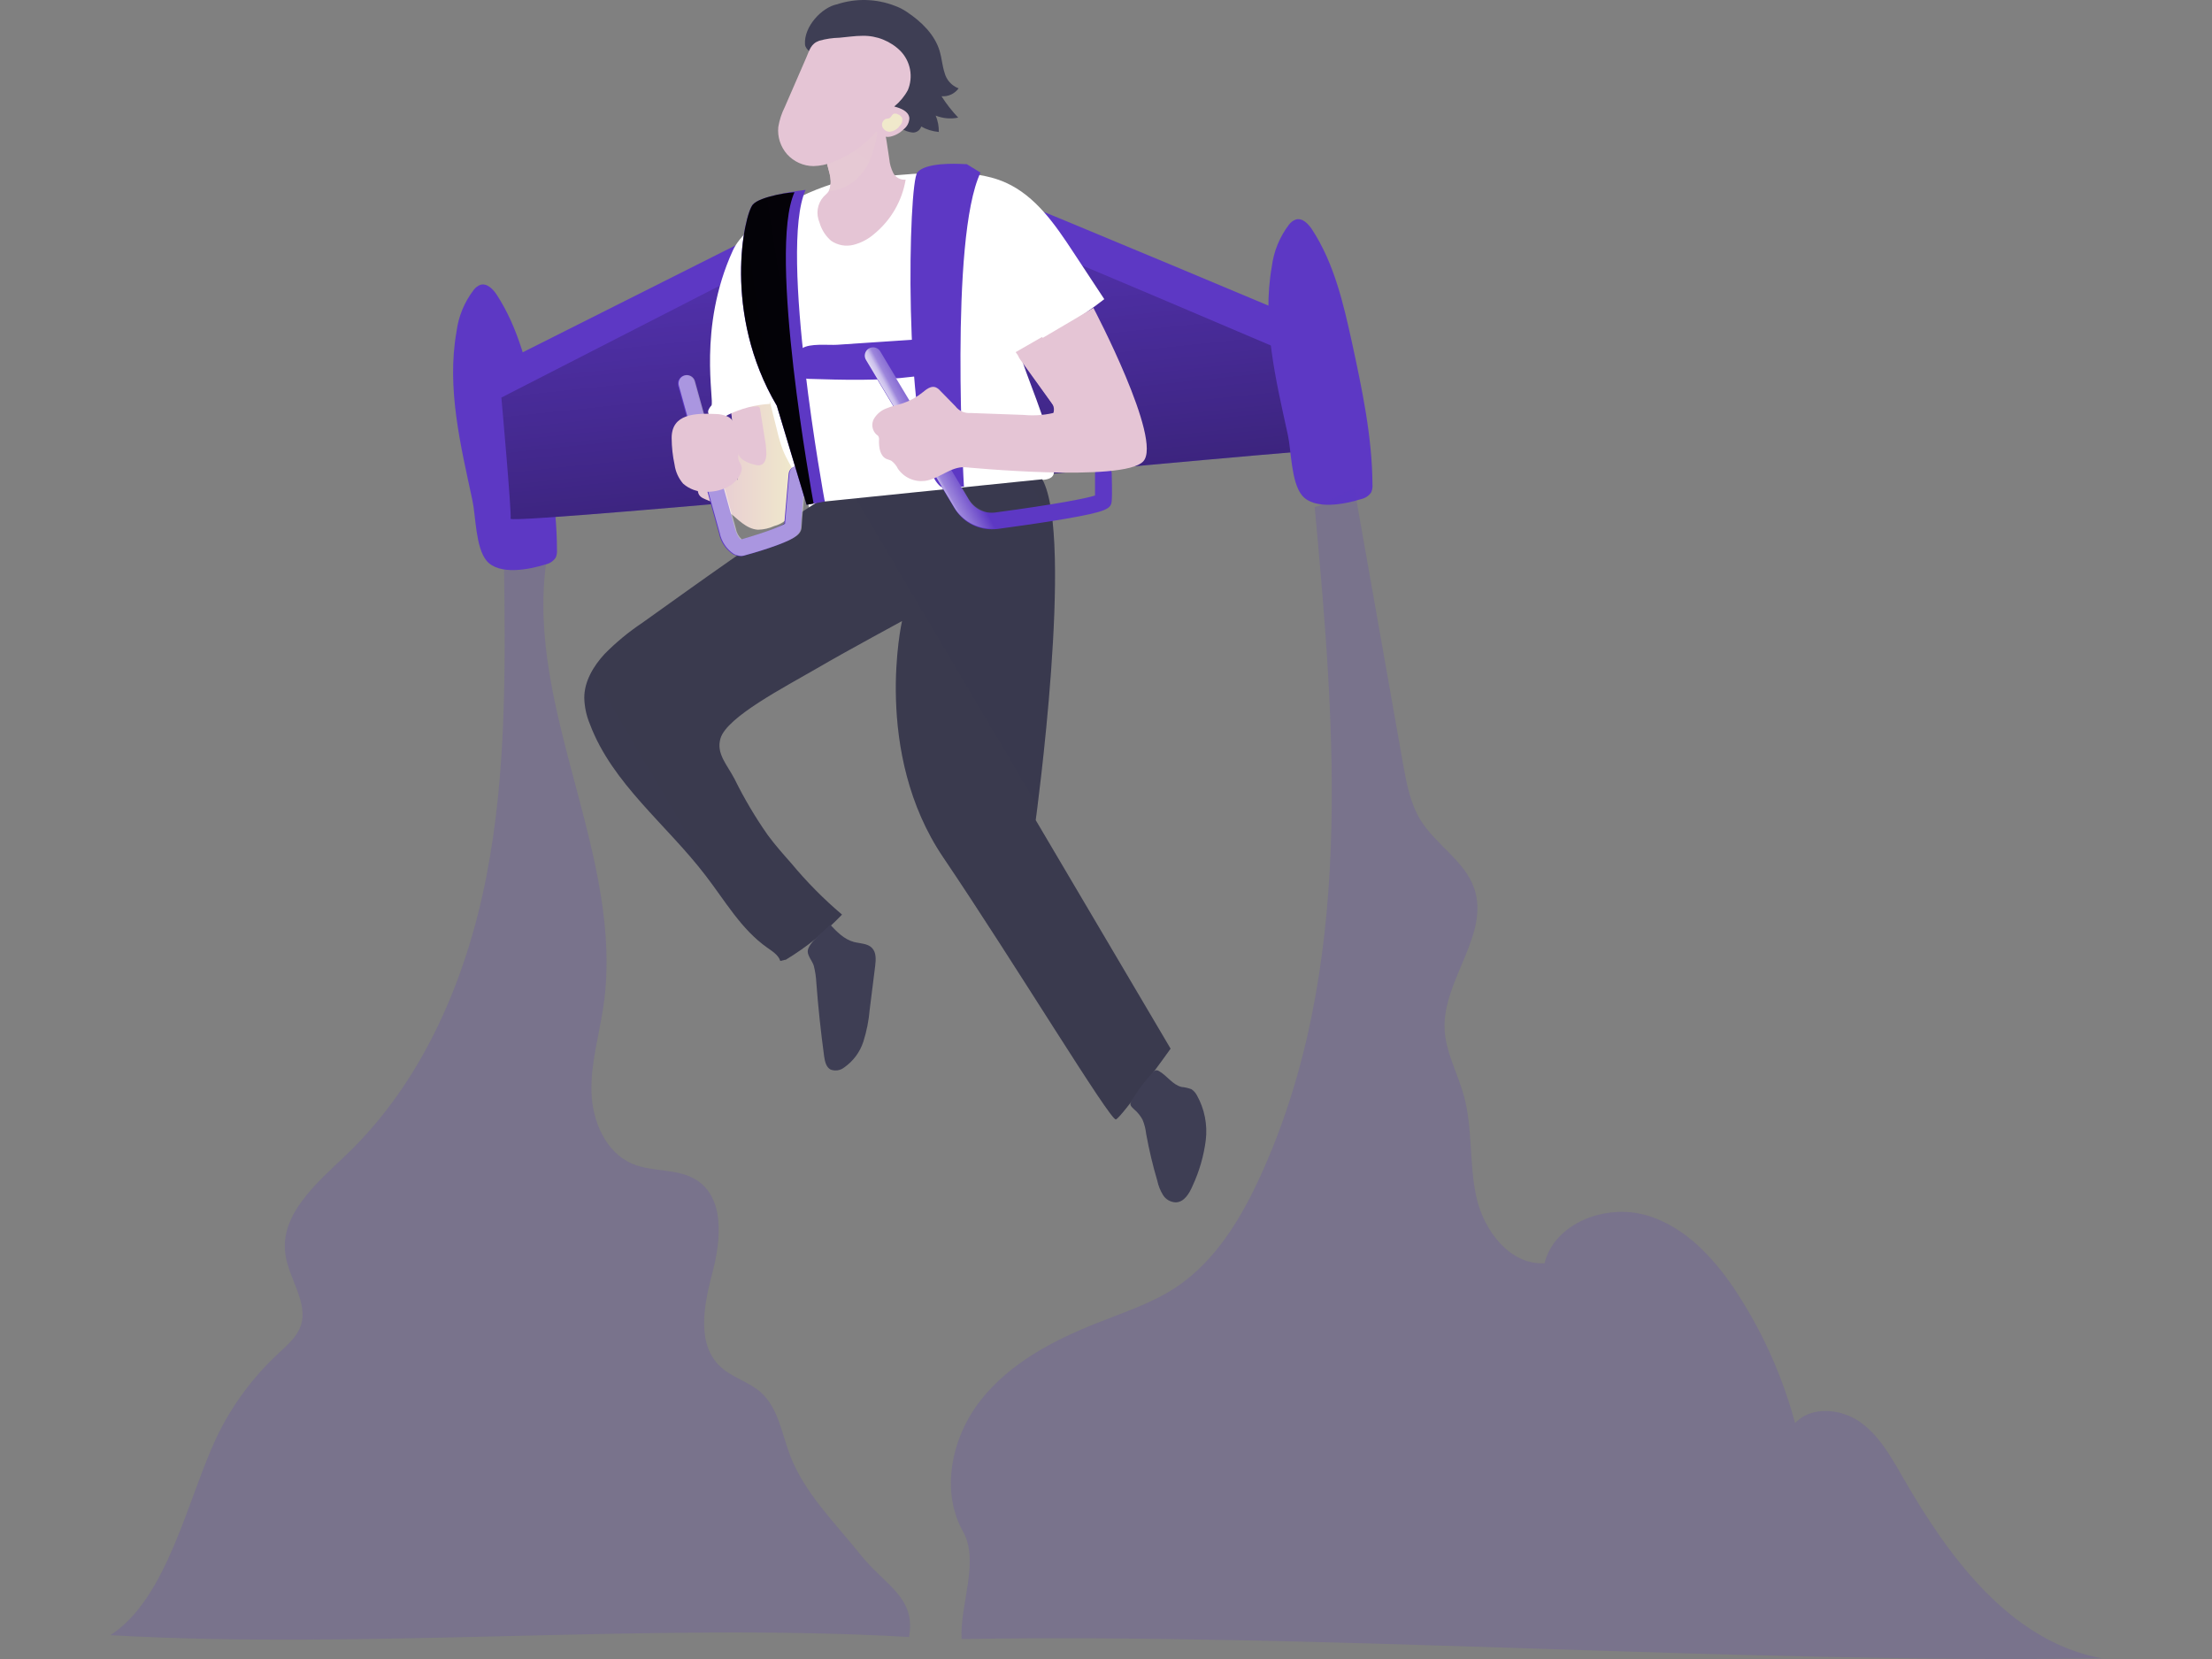 <svg width="140" height="105" viewBox="0 0 140 105" fill="none" xmlns="http://www.w3.org/2000/svg">
<rect x="0" y="0" width="140" height="105" fill="#808080" stroke="none"/>
<path opacity="0.18" d="M57.533 103.606C57.984 101.079 56.039 100.379 54.44 98.374C52.841 96.369 50.922 94.51 50.001 92.104C49.473 90.713 49.255 89.096 48.136 88.11C47.381 87.445 46.329 87.187 45.593 86.499C44.048 85.054 44.56 82.553 45.098 80.513C45.635 78.472 45.872 75.847 44.096 74.695C42.919 73.934 41.343 74.204 40.047 73.67C38.336 72.957 37.489 70.968 37.434 69.125C37.38 67.282 37.933 65.478 38.196 63.651C39.555 54.262 33.276 45.029 34.565 35.643C33.753 35.595 32.707 35.516 31.898 35.471C31.984 42.155 32.068 48.893 30.788 55.455C29.509 62.018 26.749 68.472 21.903 73.103C20.045 74.876 17.697 76.862 18.065 79.399C18.282 80.958 19.546 82.454 19.024 83.937C18.781 84.621 18.199 85.121 17.665 85.618C16.016 87.137 14.672 88.955 13.706 90.974C11.876 94.851 10.603 101.159 6.989 103.492C23.221 104.421 41.291 102.67 57.533 103.606Z" fill="#5D38C4"/>
<path d="M28.891 21.003C29.012 20.036 29.39 19.118 29.985 18.345C30.091 18.201 30.237 18.09 30.404 18.027C30.823 17.903 31.204 18.297 31.444 18.663C32.832 20.793 33.42 23.323 33.964 25.802C34.61 28.768 35.25 31.76 35.25 34.793C35.266 34.965 35.238 35.138 35.17 35.296C35.02 35.515 34.791 35.668 34.53 35.722C33.529 36.041 31.575 36.435 30.791 35.484C30.097 34.64 30.116 32.667 29.899 31.665C29.151 28.167 28.261 24.577 28.891 21.003Z" fill="#5D38C4"/>
<path d="M64.182 12.664C64.569 12.728 83.9 20.863 83.9 20.863C83.9 20.863 84.351 28.648 84.287 28.453C84.223 28.259 32.25 33.278 32.317 32.83C32.384 32.381 31.604 23.04 31.604 23.04L48.507 14.548L64.182 12.664Z" fill="#5D38C4"/>
<path d="M63.021 14.532C63.408 14.599 83.078 22.992 83.078 22.992C83.078 22.992 84.358 28.647 84.287 28.453C84.217 28.259 32.25 33.278 32.317 32.83C32.384 32.381 31.732 25.162 31.732 25.162L48.683 16.48L63.021 14.532Z" fill="url(#paint0_linear)"/>
<path d="M46.089 32.371C46.681 32.829 47.218 33.482 47.97 33.526C48.329 33.52 48.683 33.44 49.009 33.291C49.419 33.187 49.779 32.941 50.023 32.597C50.102 32.426 50.151 32.243 50.167 32.056C50.38 30.413 50.136 28.743 49.463 27.228C49.227 26.693 49.358 25.149 48.824 24.895C48.29 24.64 47.224 25.716 46.633 25.802C46.573 25.808 46.515 25.825 46.46 25.85C46.268 25.955 46.284 26.228 46.323 26.442C46.565 27.752 46.681 29.082 46.668 30.414C46.633 29.974 46.124 29.72 45.683 29.723C44.992 29.723 43.914 30.391 44.202 31.225C44.301 31.505 44.602 31.578 44.842 31.683C45.285 31.859 45.705 32.09 46.089 32.371Z" fill="url(#paint1_linear)"/>
<path d="M47.807 29.424C47.924 29.458 48.048 29.458 48.165 29.424C48.411 29.338 48.485 29.032 48.504 28.787C48.502 28.452 48.47 28.117 48.408 27.788L48.107 25.904C48.106 25.86 48.091 25.818 48.066 25.783C48.041 25.761 48.011 25.744 47.979 25.734C47.947 25.724 47.913 25.721 47.88 25.726C47.332 25.732 46.79 25.84 46.281 26.044L46.454 27.422C46.458 27.485 46.472 27.547 46.495 27.607C46.525 27.662 46.558 27.717 46.594 27.769C46.818 28.119 46.594 28.536 46.793 28.864C46.991 29.192 47.49 29.347 47.807 29.424Z" fill="url(#paint2_linear)"/>
<path d="M52.985 0.27C54.174 -0.12 55.463 -0.086 56.631 0.366C56.905 0.463 57.165 0.596 57.405 0.761C58.323 1.375 59.167 2.193 59.477 3.246C59.608 3.689 59.637 4.16 59.781 4.599C59.838 4.824 59.948 5.031 60.103 5.204C60.258 5.377 60.453 5.51 60.67 5.592C60.549 5.761 60.385 5.896 60.196 5.984C60.007 6.071 59.797 6.108 59.589 6.092C59.897 6.575 60.251 7.028 60.645 7.444C60.168 7.543 59.673 7.498 59.221 7.317C59.359 7.644 59.426 7.997 59.417 8.351C59.025 8.317 58.645 8.2 58.303 8.008C58.267 8.128 58.19 8.231 58.084 8.3C57.979 8.369 57.853 8.4 57.728 8.386C57.478 8.352 57.239 8.261 57.031 8.119L55.937 7.482C55.102 7.052 54.337 6.499 53.666 5.843C53.264 5.388 52.922 4.884 52.646 4.344C52.387 3.867 50.992 3.374 50.95 2.82C50.864 1.684 52.019 0.458 52.985 0.27Z" fill="#3E3E54"/>
<path d="M48.731 25.433L49.195 27.295C49.288 27.695 49.405 28.09 49.547 28.476C50.004 29.637 50.915 30.621 51.146 31.846C51.187 32.053 51.232 32.298 51.427 32.381C51.548 32.419 51.677 32.419 51.798 32.381C52.95 32.126 54.149 32.266 55.316 32.158C56.194 32.048 57.062 31.879 57.917 31.652C60.566 31.036 63.256 30.61 65.967 30.379C66.242 30.353 66.571 30.296 66.674 30.041C66.708 29.939 66.718 29.83 66.703 29.723C66.546 27.276 65.423 25.016 64.646 22.689C64.614 22.631 64.595 22.565 64.593 22.498C64.59 22.431 64.602 22.364 64.629 22.302C64.657 22.241 64.698 22.186 64.749 22.143C64.801 22.1 64.862 22.069 64.927 22.053C66.681 21.178 68.343 20.133 69.891 18.934L67.927 15.955C66.792 14.23 65.554 12.416 63.664 11.563C62.484 11.034 61.157 10.926 59.864 10.926C58.473 10.926 57.085 11.057 55.706 11.181C54.829 11.216 53.957 11.329 53.1 11.518C50.762 12.155 47.221 14.01 46.383 15.853C44.144 20.745 45.229 25.382 45.027 25.665C44.94 25.757 44.871 25.865 44.826 25.984C44.758 26.244 45.04 26.49 45.309 26.502C45.58 26.487 45.843 26.402 46.073 26.257C46.901 25.852 47.803 25.616 48.724 25.563C48.712 25.624 48.712 25.36 48.731 25.433Z" fill="white"/>
<path d="M58.515 21.448C58.523 22.073 58.49 22.697 58.416 23.317C58.413 23.43 58.379 23.54 58.316 23.635C58.175 23.764 57.99 23.836 57.798 23.838C55.617 24.115 53.404 24.045 51.2 23.979C51.105 23.981 51.01 23.964 50.922 23.928C50.825 23.869 50.751 23.781 50.711 23.676C50.509 23.25 50.257 22.403 50.755 22.056C51.254 21.709 52.425 21.859 52.994 21.821L58.515 21.448Z" fill="#5D38C4"/>
<path d="M58.515 21.448C58.523 22.073 58.49 22.697 58.416 23.317C58.413 23.43 58.379 23.54 58.316 23.635C58.175 23.764 57.99 23.836 57.798 23.838C55.617 24.115 53.404 24.045 51.2 23.979C51.105 23.981 51.01 23.964 50.922 23.928C50.825 23.869 50.751 23.781 50.711 23.676C50.509 23.25 50.257 22.403 50.755 22.056C51.254 21.709 52.425 21.859 52.994 21.821L58.515 21.448Z" fill="url(#paint3_linear)"/>
<path d="M52.201 31.741C52.201 31.591 51.968 31.62 51.843 31.699C48.005 34.131 44.333 36.792 40.649 39.421C39.787 39.997 38.986 40.659 38.259 41.397C37.556 42.164 36.98 43.125 36.98 44.163C36.993 44.732 37.112 45.295 37.332 45.821C38.752 49.602 42.193 52.186 44.653 55.407C45.881 56.998 46.914 58.829 48.571 59.987C48.891 60.213 49.259 60.439 49.383 60.811C49.345 60.85 49.758 60.713 49.719 60.751C51.032 59.957 52.233 58.994 53.292 57.886C52.133 56.903 51.063 55.821 50.093 54.653C49.569 54.061 49.044 53.469 48.577 52.832C47.788 51.703 47.087 50.516 46.479 49.281C46.016 48.396 45.315 47.689 45.6 46.734C46.006 45.369 49.646 43.498 51.74 42.279C53.768 41.095 57.178 39.268 57.091 39.306C57.091 39.306 55.201 47.619 59.698 54.265C64.195 60.91 70.281 70.964 70.627 70.85C70.972 70.735 74.088 66.371 74.088 66.371L65.551 51.906C65.551 51.906 68.001 34.016 65.967 30.334L52.201 31.741Z" fill="#3E3E54"/>
<path d="M52.201 31.741C52.201 31.591 51.968 31.62 51.843 31.699C48.005 34.131 44.333 36.792 40.649 39.421C39.787 39.997 38.986 40.659 38.259 41.397C37.556 42.164 36.98 43.125 36.98 44.163C36.993 44.732 37.112 45.295 37.332 45.821C38.752 49.602 42.193 52.186 44.653 55.407C45.881 56.998 46.914 58.829 48.571 59.987C48.891 60.213 49.259 60.439 49.383 60.811C49.345 60.85 49.758 60.713 49.719 60.751C51.032 59.957 52.233 58.994 53.292 57.886C52.133 56.903 51.063 55.821 50.093 54.653C49.569 54.061 49.044 53.469 48.577 52.832C47.788 51.703 47.087 50.516 46.479 49.281C46.016 48.396 45.315 47.689 45.6 46.734C46.006 45.369 49.646 43.498 51.74 42.279C53.768 41.095 57.178 39.268 57.091 39.306C57.091 39.306 55.201 47.619 59.698 54.265C64.195 60.91 70.281 70.964 70.627 70.85C70.972 70.735 74.088 66.371 74.088 66.371L65.551 51.906C65.551 51.906 68.001 34.016 65.967 30.334L52.201 31.741Z" fill="url(#paint4_linear)"/>
<path d="M51.667 62.202C51.784 63.756 51.949 65.305 52.16 66.849C52.204 67.167 52.281 67.54 52.566 67.692C52.708 67.747 52.861 67.764 53.011 67.742C53.162 67.719 53.303 67.659 53.423 67.565C53.998 67.167 54.426 66.593 54.642 65.929C54.851 65.27 54.986 64.591 55.044 63.902L55.39 61.143C55.438 60.742 55.47 60.283 55.188 59.994C54.907 59.704 54.434 59.72 54.037 59.615C53.429 59.453 52.969 58.978 52.54 58.52C52.195 58.918 51.101 59.701 51.123 60.229C51.123 60.512 51.424 60.843 51.504 61.12C51.595 61.475 51.65 61.837 51.667 62.202Z" fill="#3E3E54"/>
<path d="M72.312 70.866C72.433 71.154 72.51 71.459 72.543 71.77C72.725 72.771 72.961 73.763 73.249 74.739C73.317 75.054 73.437 75.355 73.605 75.63C73.689 75.768 73.807 75.883 73.947 75.964C74.087 76.046 74.245 76.092 74.407 76.098C74.945 76.098 75.281 75.525 75.488 75.035C75.908 74.128 76.186 73.162 76.314 72.171C76.435 71.18 76.235 70.177 75.744 69.306C75.663 69.155 75.544 69.026 75.399 68.934C75.199 68.861 74.99 68.814 74.778 68.794C74.209 68.654 73.864 68.078 73.355 67.791C73.306 67.757 73.248 67.738 73.189 67.737C73.095 67.753 73.011 67.804 72.955 67.88C72.499 68.37 72.092 68.903 71.74 69.472C71.506 69.851 71.439 69.901 71.769 70.201C71.99 70.386 72.175 70.612 72.312 70.866Z" fill="#3E3E54"/>
<path d="M80.494 16.872C80.615 15.906 80.992 14.989 81.584 14.214C81.692 14.07 81.838 13.959 82.007 13.896C82.426 13.768 82.806 14.166 83.046 14.532C84.434 16.658 85.023 19.192 85.566 21.671C86.206 24.634 86.846 27.629 86.865 30.662C86.879 30.833 86.852 31.004 86.785 31.162C86.636 31.382 86.407 31.535 86.145 31.588C85.144 31.907 83.187 32.301 82.406 31.353C81.712 30.506 81.731 28.536 81.511 27.534C80.75 24.036 79.861 20.446 80.494 16.872Z" fill="#5D38C4"/>
<path opacity="0.18" d="M133.021 104.955C127.206 103.886 123.307 98.523 120.381 93.412C119.648 92.139 118.893 90.799 117.675 89.968C116.456 89.137 114.62 88.994 113.61 90.067C112.844 87.214 111.643 84.496 110.05 82.005C108.623 79.777 106.736 77.648 104.187 76.913C101.638 76.177 98.398 77.393 97.755 79.952C95.574 80.079 93.917 77.899 93.444 75.78C92.971 73.66 93.223 71.416 92.641 69.322C92.254 67.918 91.496 66.594 91.429 65.143C91.291 62.05 94.308 59.15 93.303 56.231C92.705 54.481 90.866 53.466 89.897 51.89C89.257 50.837 89.021 49.586 88.803 48.367L85.723 30.942C84.975 31.117 83.958 31.916 83.209 32.091C84.533 46.372 85.739 61.413 79.761 74.462C78.527 77.154 76.921 79.806 74.449 81.464C72.91 82.489 71.123 83.055 69.402 83.749C66.632 84.841 63.894 86.295 62.062 88.631C60.229 90.967 59.503 94.36 60.958 96.948C62.01 98.822 60.737 101.594 60.862 103.736C83.772 103.351 110.111 105.312 133.021 104.955Z" fill="#5D38C4"/>
<path d="M57.319 11.372C57.094 12.718 56.387 13.938 55.329 14.806C54.953 15.135 54.503 15.372 54.018 15.496C53.776 15.557 53.524 15.565 53.279 15.52C53.034 15.475 52.802 15.378 52.598 15.236C52.258 14.941 52.01 14.557 51.881 14.128C51.853 14.048 51.824 13.966 51.798 13.886C51.716 13.602 51.718 13.301 51.804 13.019C51.89 12.736 52.057 12.485 52.284 12.295C52.347 12.239 52.402 12.174 52.447 12.104C52.475 12.055 52.497 12.002 52.511 11.948C52.71 11.248 52.367 10.71 52.3 10.102C52.301 9.939 52.336 9.779 52.403 9.63C52.47 9.482 52.568 9.35 52.691 9.243C53.258 8.569 54.019 8.083 54.872 7.852C54.983 7.822 55.099 7.809 55.214 7.813C55.911 7.845 56.039 8.45 56.116 8.953C56.174 9.328 56.231 9.701 56.285 10.076C56.313 10.385 56.4 10.685 56.541 10.961C56.617 11.097 56.731 11.208 56.869 11.281C57.007 11.354 57.163 11.386 57.319 11.372Z" fill="url(#paint5_linear)"/>
<path d="M55.563 7.998C55.506 8.755 55.327 9.497 55.032 10.197C54.159 12.081 52.454 12.107 52.454 12.107C52.482 12.058 52.503 12.005 52.518 11.951C52.716 11.251 52.374 10.713 52.307 10.105L55.563 7.998Z" fill="url(#paint6_linear)"/>
<path d="M49.675 6.763C49.473 7.165 49.333 7.594 49.259 8.036C49.228 8.347 49.262 8.661 49.358 8.958C49.455 9.256 49.611 9.53 49.818 9.765C50.028 9.997 50.284 10.184 50.571 10.313C50.857 10.442 51.167 10.51 51.481 10.512C51.897 10.504 52.307 10.418 52.691 10.261C53.767 9.856 54.724 9.186 55.47 8.313C55.569 8.445 55.702 8.547 55.856 8.606C56.01 8.666 56.178 8.681 56.34 8.651C56.663 8.581 56.959 8.418 57.191 8.183C57.302 8.099 57.392 7.991 57.455 7.868C57.518 7.745 57.553 7.608 57.555 7.47C57.514 7.047 57.018 6.849 56.596 6.741C56.949 6.455 57.243 6.102 57.459 5.703C57.631 5.293 57.679 4.842 57.599 4.405C57.518 3.968 57.312 3.563 57.005 3.24C56.691 2.924 56.315 2.675 55.901 2.508C55.487 2.34 55.044 2.258 54.597 2.266C54.107 2.266 53.621 2.346 53.132 2.387C52.699 2.397 52.269 2.461 51.852 2.578C51.312 2.769 51.239 3.167 51.024 3.66L49.675 6.763Z" fill="url(#paint7_linear)"/>
<path d="M61.009 30.799H59.535C59.378 30.664 59.247 30.502 59.148 30.322C57.187 26.948 57.475 11.588 58.064 10.907C58.585 10.29 60.434 10.35 61.006 10.385H61.179L62.058 10.923C60.075 15.099 61.009 30.799 61.009 30.799Z" fill="#5D38C4"/>
<path d="M60.075 30.322H59.148C57.187 26.948 57.475 11.588 58.064 10.907C58.585 10.29 60.434 10.35 61.006 10.385L61.121 10.455C59.138 14.618 60.075 30.322 60.075 30.322Z" fill="url(#paint8_linear)"/>
<path d="M62.756 33.498C62.281 33.497 61.815 33.374 61.403 33.14C60.991 32.906 60.647 32.57 60.405 32.164L54.821 22.836C54.757 22.717 54.741 22.578 54.778 22.448C54.814 22.318 54.899 22.207 55.016 22.138C55.132 22.069 55.271 22.047 55.403 22.076C55.535 22.106 55.651 22.186 55.726 22.298L61.326 31.633C61.494 31.916 61.742 32.143 62.04 32.286C62.338 32.429 62.672 32.481 62.999 32.435C66.814 31.922 68.717 31.553 69.306 31.362C69.306 30.93 69.306 30.261 69.306 29.994C69.303 29.925 69.314 29.856 69.339 29.791C69.363 29.727 69.4 29.667 69.447 29.617C69.494 29.566 69.551 29.526 69.614 29.497C69.677 29.468 69.745 29.452 69.814 29.45C69.884 29.447 69.953 29.458 70.018 29.482C70.083 29.506 70.142 29.543 70.193 29.59C70.244 29.637 70.285 29.693 70.314 29.756C70.343 29.819 70.359 29.887 70.361 29.956C70.361 30.086 70.403 31.229 70.361 31.712C70.32 32.196 70.067 32.381 67.419 32.839C66.018 33.081 64.326 33.32 63.155 33.476C63.023 33.492 62.889 33.5 62.756 33.498Z" fill="#5D38C4"/>
<path d="M46.889 35.204C46.709 35.203 46.533 35.156 46.377 35.067C46.151 34.914 45.957 34.719 45.807 34.492C45.658 34.264 45.554 34.01 45.504 33.743L42.913 24.418C42.876 24.283 42.894 24.139 42.963 24.018C43.032 23.896 43.147 23.807 43.282 23.77C43.418 23.733 43.562 23.751 43.684 23.82C43.806 23.889 43.896 24.003 43.933 24.137L46.521 33.463C46.655 33.947 46.841 34.122 46.895 34.15C48.603 33.654 49.383 33.32 49.639 33.167C49.694 32.397 49.905 30.099 49.914 29.984C49.921 29.915 49.94 29.849 49.973 29.787C50.005 29.726 50.049 29.672 50.102 29.628C50.156 29.584 50.217 29.55 50.283 29.53C50.35 29.509 50.419 29.502 50.488 29.508C50.557 29.515 50.625 29.534 50.686 29.566C50.748 29.599 50.802 29.642 50.846 29.695C50.891 29.748 50.924 29.81 50.945 29.876C50.965 29.942 50.973 30.011 50.967 30.08C50.877 31.066 50.701 33.027 50.685 33.383C50.666 33.816 50.301 34.09 49.182 34.51C48.52 34.755 47.727 34.997 47.176 35.146C47.084 35.18 46.987 35.199 46.889 35.204Z" fill="#5D38C4"/>
<path d="M62.756 33.542C62.282 33.543 61.815 33.42 61.403 33.187C60.991 32.954 60.647 32.618 60.405 32.212L54.817 22.884C54.751 22.765 54.733 22.625 54.768 22.493C54.803 22.362 54.887 22.249 55.004 22.178C55.121 22.108 55.261 22.085 55.395 22.115C55.528 22.145 55.644 22.226 55.719 22.339L61.307 31.668C61.476 31.949 61.724 32.176 62.021 32.318C62.317 32.461 62.65 32.514 62.976 32.47C66.795 31.957 68.698 31.588 69.287 31.397C69.287 30.964 69.287 30.296 69.287 30.025C69.282 29.886 69.333 29.751 69.429 29.649C69.525 29.547 69.657 29.487 69.797 29.483C69.937 29.478 70.073 29.529 70.175 29.624C70.278 29.719 70.338 29.851 70.342 29.99C70.342 30.121 70.387 31.264 70.342 31.747C70.297 32.231 70.048 32.416 67.4 32.874C65.996 33.116 64.307 33.355 63.136 33.511C63.011 33.531 62.883 33.542 62.756 33.542Z" fill="url(#paint9_linear)"/>
<path d="M62.756 33.456C62.282 33.456 61.816 33.333 61.404 33.1C60.992 32.867 60.648 32.531 60.405 32.126L54.821 22.798C54.781 22.738 54.754 22.672 54.741 22.602C54.728 22.532 54.73 22.46 54.745 22.391C54.761 22.322 54.791 22.256 54.833 22.199C54.875 22.141 54.928 22.093 54.99 22.056C55.051 22.02 55.119 21.996 55.19 21.987C55.261 21.977 55.333 21.982 55.401 22.001C55.47 22.02 55.535 22.053 55.59 22.097C55.646 22.142 55.692 22.197 55.726 22.26L61.313 31.585C61.482 31.868 61.73 32.095 62.028 32.238C62.325 32.382 62.658 32.434 62.986 32.39C66.802 31.875 68.705 31.505 69.293 31.314C69.293 30.882 69.293 30.216 69.293 29.946C69.289 29.809 69.339 29.675 69.432 29.574C69.525 29.473 69.654 29.412 69.792 29.405C69.932 29.401 70.068 29.453 70.17 29.548C70.273 29.643 70.333 29.775 70.339 29.914C70.339 30.041 70.381 31.187 70.339 31.671C70.297 32.155 70.045 32.336 67.397 32.794C65.996 33.036 64.304 33.275 63.133 33.431C63.008 33.448 62.882 33.456 62.756 33.456Z" fill="url(#paint10_linear)"/>
<path d="M46.879 35.204C46.699 35.203 46.523 35.156 46.367 35.067C45.911 34.758 45.596 34.282 45.491 33.743L42.903 24.418C42.884 24.351 42.877 24.28 42.885 24.211C42.893 24.142 42.914 24.075 42.948 24.014C42.982 23.953 43.028 23.899 43.083 23.856C43.138 23.813 43.201 23.781 43.269 23.763C43.336 23.744 43.407 23.739 43.476 23.748C43.546 23.757 43.613 23.779 43.674 23.814C43.734 23.849 43.787 23.896 43.83 23.951C43.872 24.007 43.903 24.07 43.92 24.137L46.511 33.463C46.553 33.727 46.684 33.969 46.882 34.15C48.593 33.654 49.374 33.319 49.63 33.167C49.684 32.397 49.895 30.099 49.905 29.984C49.917 29.845 49.985 29.717 50.093 29.628C50.2 29.539 50.339 29.496 50.479 29.508C50.618 29.521 50.747 29.588 50.837 29.695C50.926 29.802 50.97 29.941 50.957 30.079C50.867 31.066 50.688 33.027 50.675 33.383C50.656 33.816 50.292 34.09 49.169 34.51C48.51 34.755 47.717 34.997 47.167 35.146C47.074 35.179 46.977 35.199 46.879 35.204Z" fill="url(#paint11_linear)"/>
<g opacity="0.69">
<path opacity="0.69" d="M46.94 35.185C46.76 35.184 46.584 35.136 46.428 35.048C45.972 34.738 45.657 34.263 45.552 33.724L42.964 24.395C42.93 24.262 42.949 24.12 43.018 24.001C43.087 23.882 43.201 23.794 43.334 23.758C43.468 23.721 43.61 23.738 43.731 23.805C43.852 23.872 43.942 23.983 43.981 24.115L46.572 33.444C46.615 33.708 46.746 33.949 46.943 34.131C48.654 33.631 49.434 33.3 49.69 33.145C49.745 32.374 49.956 30.076 49.965 29.962C49.972 29.893 49.992 29.826 50.024 29.765C50.056 29.704 50.1 29.65 50.154 29.606C50.207 29.561 50.268 29.528 50.335 29.508C50.401 29.487 50.471 29.48 50.539 29.486C50.609 29.492 50.676 29.512 50.737 29.544C50.799 29.576 50.853 29.62 50.898 29.673C50.942 29.726 50.975 29.787 50.996 29.853C51.017 29.919 51.024 29.988 51.018 30.057C50.928 31.044 50.749 33.004 50.736 33.361C50.717 33.794 50.352 34.068 49.233 34.484C48.571 34.733 47.778 34.974 47.228 35.121C47.135 35.156 47.038 35.178 46.94 35.185Z" fill="url(#paint12_linear)"/>
</g>
<path d="M45.296 26.203C45.545 26.205 45.792 26.255 46.022 26.35C46.136 26.398 46.238 26.472 46.319 26.566C46.4 26.66 46.458 26.771 46.489 26.891C46.534 27.117 46.45 27.358 46.531 27.575C46.611 27.791 46.761 27.893 46.818 28.065C46.927 28.383 46.646 28.753 46.738 29.087C46.78 29.236 46.892 29.36 46.93 29.513C46.96 29.658 46.942 29.809 46.879 29.943C46.559 30.77 45.555 31.152 44.659 31.127C44.135 31.141 43.625 30.955 43.233 30.608C42.944 30.27 42.757 29.857 42.696 29.418C42.576 28.864 42.514 28.3 42.51 27.734C42.497 26.174 44.026 26.143 45.296 26.203Z" fill="url(#paint13_linear)"/>
<path d="M69.204 19.487C69.204 19.487 73.611 27.851 72.357 29.201C71.103 30.55 61.07 29.57 61.07 29.57C60.159 29.526 59.442 30.312 58.54 30.436C58.212 30.477 57.879 30.428 57.578 30.292C57.276 30.157 57.018 29.941 56.832 29.669C56.737 29.471 56.595 29.299 56.42 29.166C56.324 29.112 56.209 29.093 56.1 29.045C55.691 28.854 55.62 28.306 55.633 27.855C55.646 27.768 55.63 27.68 55.588 27.603C55.553 27.561 55.511 27.524 55.464 27.495C55.333 27.371 55.248 27.208 55.219 27.031C55.191 26.854 55.222 26.673 55.307 26.515C55.49 26.201 55.779 25.962 56.122 25.84C56.442 25.703 56.81 25.633 57.149 25.522C57.601 25.367 58.022 25.134 58.393 24.834C58.636 24.637 58.934 24.395 59.228 24.516C59.335 24.566 59.43 24.639 59.506 24.729L60.466 25.709C60.576 25.856 60.722 25.972 60.89 26.047C61.058 26.123 61.242 26.154 61.425 26.139L64.787 26.26C65.517 26.331 66.253 26.264 66.958 26.063L64.579 22.765C64.492 22.645 64.403 22.495 64.464 22.358C64.507 22.285 64.572 22.226 64.649 22.189C66.188 21.257 67.684 20.404 69.204 19.487Z" fill="url(#paint14_linear)"/>
<path d="M56.567 7.202C56.612 7.19 56.659 7.187 56.705 7.193C56.751 7.199 56.795 7.214 56.836 7.237C56.954 7.281 57.05 7.369 57.104 7.482C57.12 7.57 57.114 7.659 57.086 7.743C57.058 7.827 57.009 7.903 56.944 7.963C56.873 8.065 56.781 8.152 56.674 8.216C56.567 8.281 56.448 8.323 56.324 8.339C56.221 8.341 56.12 8.311 56.034 8.254C55.948 8.197 55.882 8.116 55.844 8.02C55.811 7.924 55.817 7.818 55.86 7.725C55.902 7.632 55.979 7.559 56.074 7.521C56.167 7.495 56.247 7.521 56.333 7.451C56.42 7.381 56.458 7.247 56.567 7.202Z" fill="url(#paint15_linear)"/>
<path d="M52.201 31.741L51.488 31.871L51.047 31.951L49.163 25.681C45.705 19.831 47.093 13.587 47.64 12.95C47.864 12.686 48.485 12.482 49.131 12.336C49.744 12.196 50.364 12.09 50.989 12.018C49.259 15.811 52.201 31.741 52.201 31.741Z" fill="#5D38C4"/>
<path d="M51.494 31.871L51.053 31.951L49.169 25.681C45.712 19.831 47.1 13.587 47.647 12.95C47.87 12.686 48.491 12.482 49.137 12.336C49.783 12.19 50.285 12.17 50.285 12.17C48.574 15.897 51.411 31.422 51.494 31.871Z" fill="url(#paint16_linear)"/>
<path d="M65.954 21.327C65.954 21.327 68.957 25.274 68.449 25.783C67.94 26.292 66.635 26.232 66.635 26.232C66.693 26.109 66.715 25.974 66.7 25.839C66.684 25.705 66.632 25.578 66.549 25.471C66.264 25.048 64.281 22.288 64.281 22.288L65.954 21.327Z" fill="url(#paint17_linear)"/>
<defs>
<linearGradient id="paint0_linear" x1="55.921" y1="8.215" x2="62.74" y2="73.05" gradientUnits="userSpaceOnUse">
<stop stop-opacity="0"/>
<stop offset="0.99"/>
</linearGradient>
<linearGradient id="paint1_linear" x1="44.157" y1="29.192" x2="50.241" y2="29.192" gradientUnits="userSpaceOnUse">
<stop stop-color="#E5C5D5"/>
<stop offset="0.42" stop-color="#EAD4D1"/>
<stop offset="1" stop-color="#F0E9CB"/>
</linearGradient>
<linearGradient id="paint2_linear" x1="323.117" y1="493.441" x2="472.241" y2="561.594" gradientUnits="userSpaceOnUse">
<stop stop-color="#E5C5D5"/>
<stop offset="0.42" stop-color="#EAD4D1"/>
<stop offset="1" stop-color="#F0E9CB"/>
</linearGradient>
<linearGradient id="paint3_linear" x1="1279.14" y1="305.393" x2="1281.24" y2="358.402" gradientUnits="userSpaceOnUse">
<stop stop-opacity="0"/>
<stop offset="0.99"/>
</linearGradient>
<linearGradient id="paint4_linear" x1="5274.32" y1="9232.05" x2="7489.53" y2="7923.5" gradientUnits="userSpaceOnUse">
<stop stop-opacity="0"/>
<stop offset="0.99"/>
</linearGradient>
<linearGradient id="paint5_linear" x1="858.391" y1="636.678" x2="955.777" y2="636.678" gradientUnits="userSpaceOnUse">
<stop stop-color="#E5C5D5"/>
<stop offset="0.42" stop-color="#EAD4D1"/>
<stop offset="1" stop-color="#F0E9CB"/>
</linearGradient>
<linearGradient id="paint6_linear" x1="544.081" y1="318.915" x2="437.492" y2="476.304" gradientUnits="userSpaceOnUse">
<stop stop-color="#E5C5D5"/>
<stop offset="0.42" stop-color="#EAD4D1"/>
<stop offset="1" stop-color="#F0E9CB"/>
</linearGradient>
<linearGradient id="paint7_linear" x1="1196.56" y1="536.168" x2="1417.02" y2="536.168" gradientUnits="userSpaceOnUse">
<stop stop-color="#E5C5D5"/>
<stop offset="0.42" stop-color="#EAD4D1"/>
<stop offset="1" stop-color="#F0E9CB"/>
</linearGradient>
<linearGradient id="paint8_linear" x1="666.31" y1="1830.59" x2="114.432" y2="2093.83" gradientUnits="userSpaceOnUse">
<stop stop-opacity="0"/>
<stop offset="0.99"/>
</linearGradient>
<linearGradient id="paint9_linear" x1="2571.08" y1="1643.99" x2="3185.04" y2="1067.58" gradientUnits="userSpaceOnUse">
<stop stop-opacity="0"/>
<stop offset="0.99"/>
</linearGradient>
<linearGradient id="paint10_linear" x1="60.303" y1="28.291" x2="57.874" y2="29.599" gradientUnits="userSpaceOnUse">
<stop offset="0.02" stop-color="white" stop-opacity="0"/>
<stop offset="0.58" stop-color="white" stop-opacity="0.39"/>
<stop offset="0.68" stop-color="white" stop-opacity="0.68"/>
<stop offset="1" stop-color="white"/>
</linearGradient>
<linearGradient id="paint11_linear" x1="955.532" y1="1657.94" x2="1400.69" y2="1517.62" gradientUnits="userSpaceOnUse">
<stop stop-opacity="0"/>
<stop offset="0.99"/>
</linearGradient>
<linearGradient id="paint12_linear" x1="1064.84" y1="1586.55" x2="1020.51" y2="1594.85" gradientUnits="userSpaceOnUse">
<stop offset="0.02" stop-color="white" stop-opacity="0"/>
<stop offset="0.58" stop-color="white" stop-opacity="0.39"/>
<stop offset="0.68" stop-color="white" stop-opacity="0.68"/>
<stop offset="1" stop-color="white"/>
</linearGradient>
<linearGradient id="paint13_linear" x1="555.523" y1="691.486" x2="617.023" y2="691.486" gradientUnits="userSpaceOnUse">
<stop stop-color="#E5C5D5"/>
<stop offset="0.42" stop-color="#EAD4D1"/>
<stop offset="1" stop-color="#F0E9CB"/>
</linearGradient>
<linearGradient id="paint14_linear" x1="2755.42" y1="1368.67" x2="3698.57" y2="1368.67" gradientUnits="userSpaceOnUse">
<stop stop-color="#E5C5D5"/>
<stop offset="0.42" stop-color="#EAD4D1"/>
<stop offset="1" stop-color="#F0E9CB"/>
</linearGradient>
<linearGradient id="paint15_linear" x1="263.694" y1="82.458" x2="257.418" y2="95.576" gradientUnits="userSpaceOnUse">
<stop stop-color="#E5C5D5"/>
<stop offset="0.42" stop-color="#EAD4D1"/>
<stop offset="1" stop-color="#F0E9CB"/>
</linearGradient>
<linearGradient id="paint16_linear" x1="768.353" y1="2030.36" x2="350.122" y2="2094.96" gradientUnits="userSpaceOnUse">
<stop stop-opacity="0"/>
<stop offset="0.99"/>
</linearGradient>
<linearGradient id="paint17_linear" x1="849.835" y1="609.744" x2="940.024" y2="600.063" gradientUnits="userSpaceOnUse">
<stop stop-color="#E5C5D5"/>
<stop offset="0.42" stop-color="#EAD4D1"/>
<stop offset="1" stop-color="#F0E9CB"/>
</linearGradient>
</defs>
</svg>
